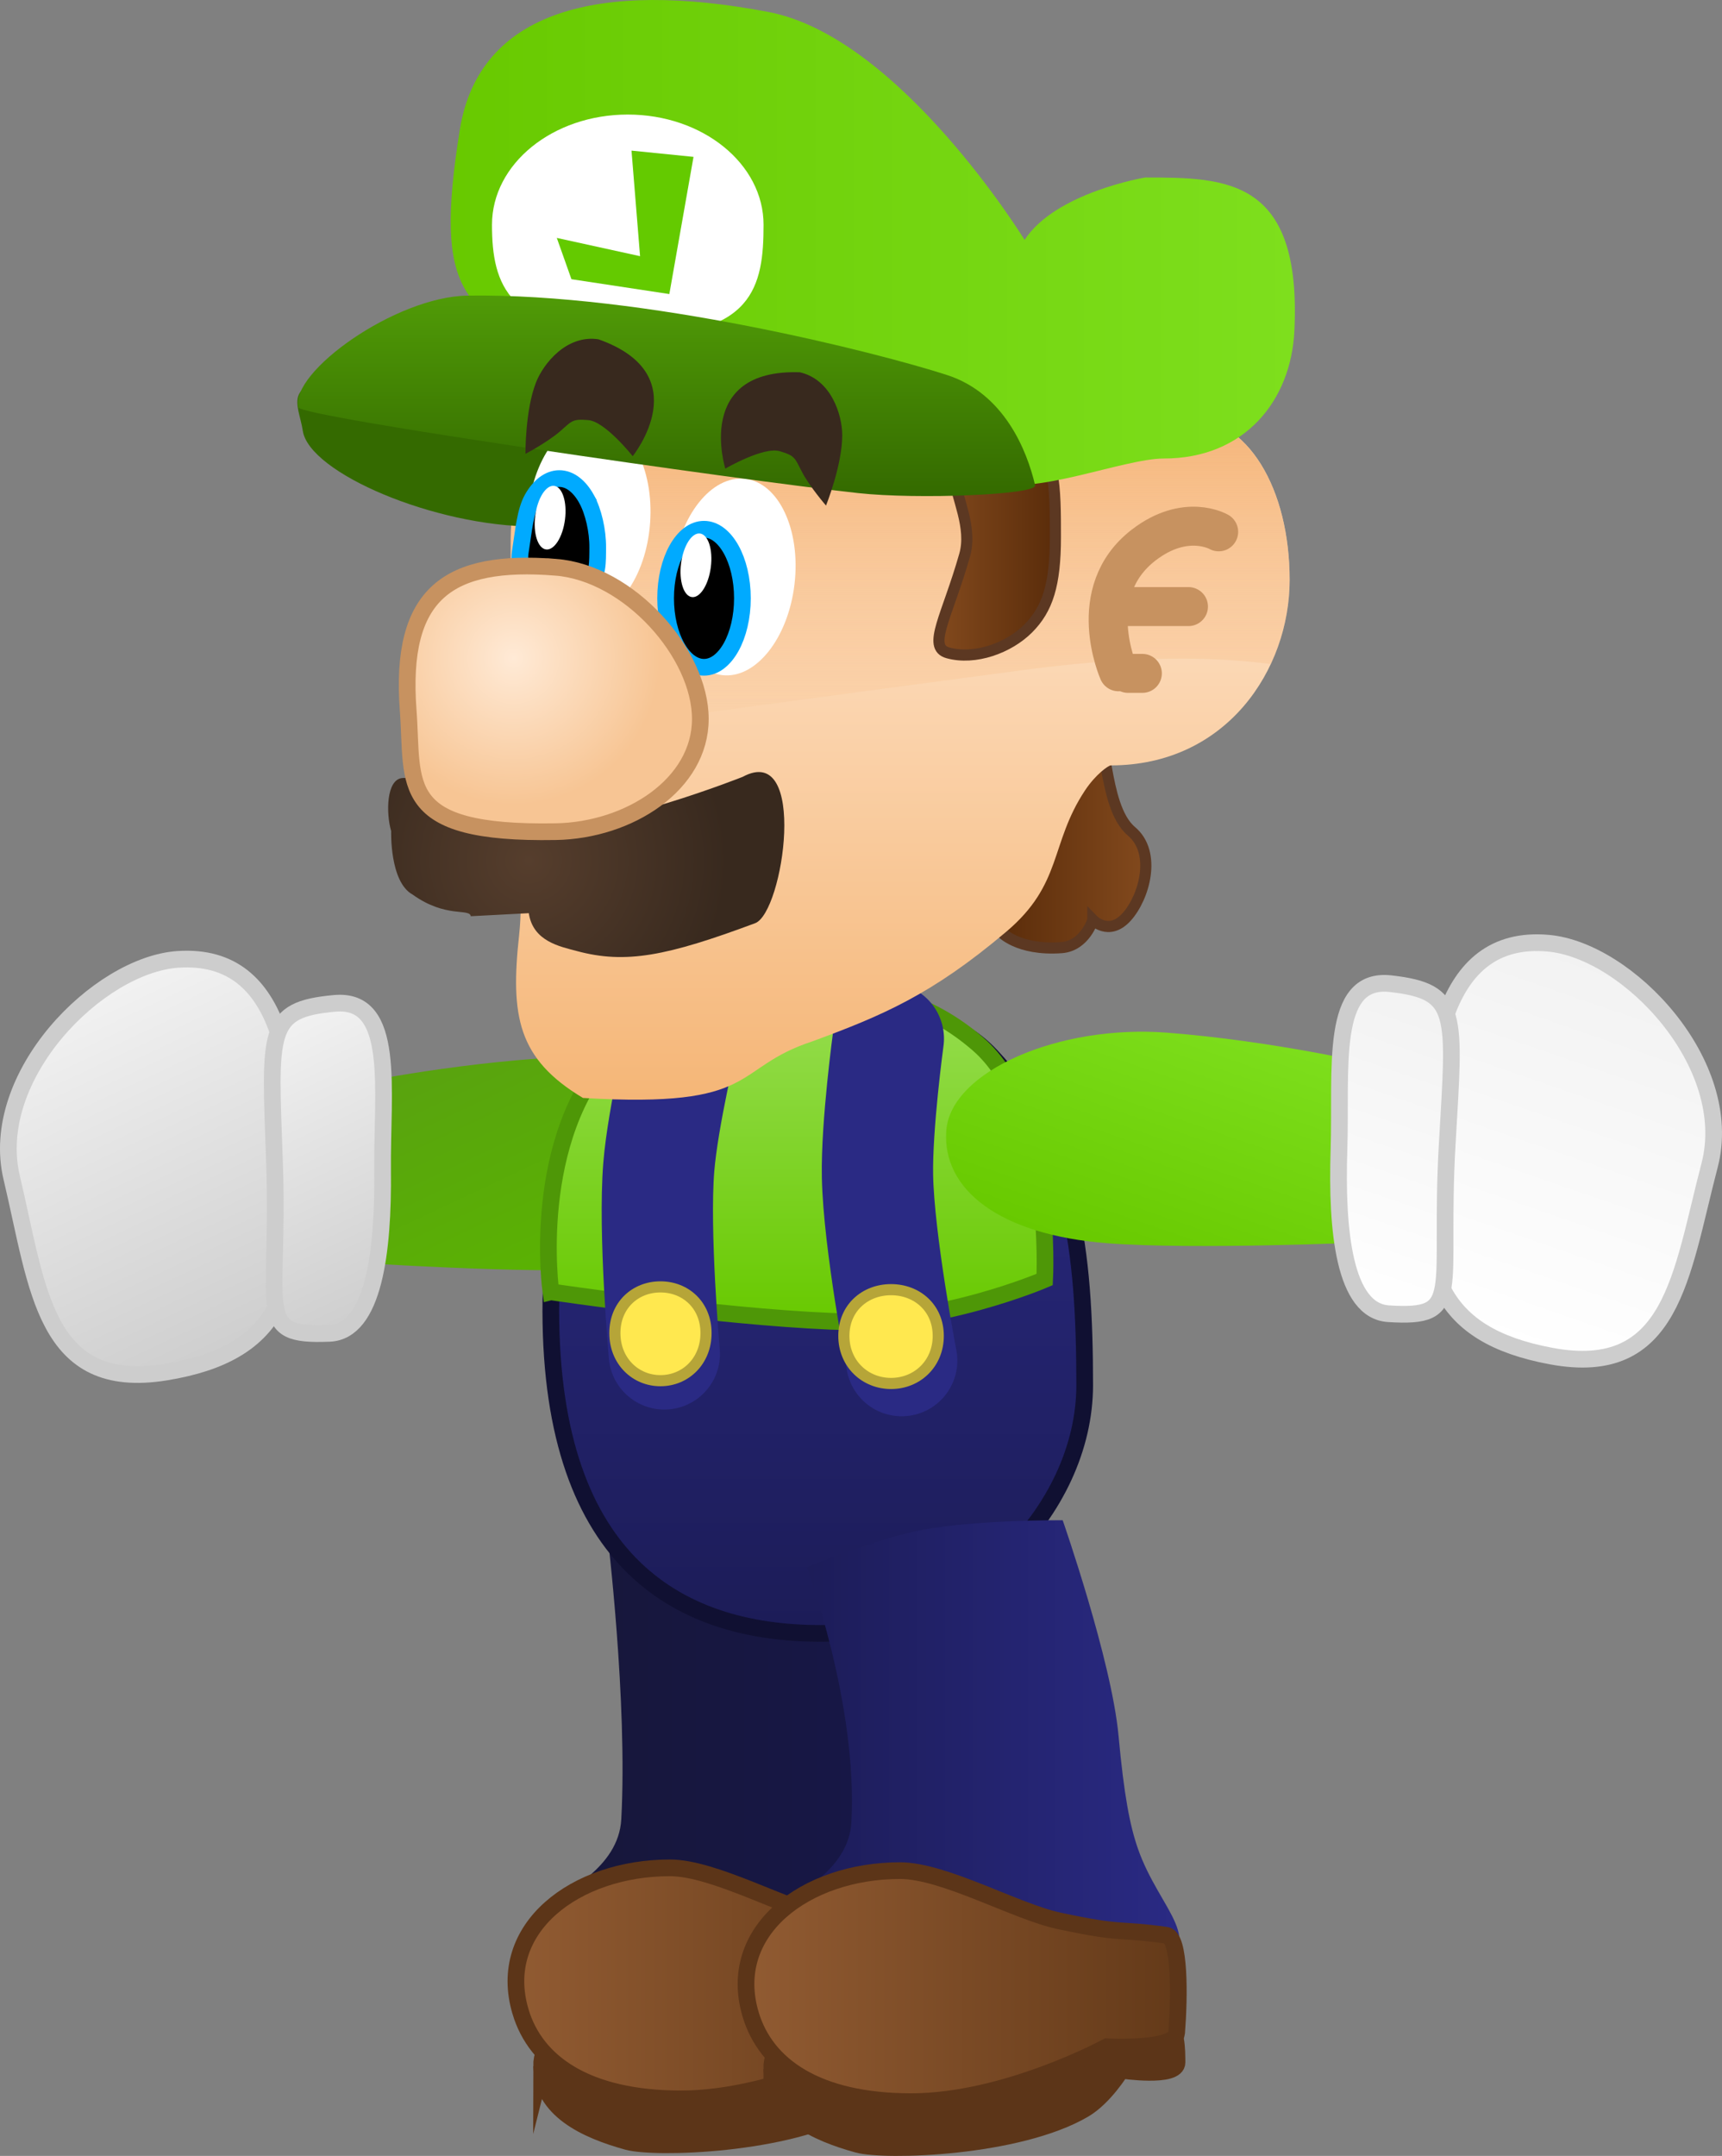 <svg version="1.1" xmlns="http://www.w3.org/2000/svg" xmlns:xlink="http://www.w3.org/1999/xlink" width="154.721" height="193.642" viewBox="0,0,154.721,193.642"><rect x="0" y="0" width="154.721" height="193.642" fill="#808080" stroke="none"/><defs><linearGradient x1="214.55" y1="189.383" x2="202.999" y2="164.801" gradientUnits="userSpaceOnUse" id="color-1"><stop offset="0" stop-color="#5ab500"/><stop offset="1" stop-color="#59a210"/></linearGradient><linearGradient x1="181.95" y1="193.762" x2="167.215" y2="162.404" gradientUnits="userSpaceOnUse" id="color-2"><stop offset="0" stop-color="#cecece"/><stop offset="1" stop-color="#f2f2f2"/></linearGradient><linearGradient x1="195.03" y1="190.366" x2="183.275" y2="165.348" gradientUnits="userSpaceOnUse" id="color-3"><stop offset="0" stop-color="#cecece"/><stop offset="1" stop-color="#f2f2f2"/></linearGradient><linearGradient x1="245.27" y1="231.336" x2="210.532" y2="231.336" gradientUnits="userSpaceOnUse" id="color-4"><stop offset="0" stop-color="#17174a"/><stop offset="1" stop-color="#17173a"/></linearGradient><linearGradient x1="245.158" y1="251.05" x2="206.319" y2="251.05" gradientUnits="userSpaceOnUse" id="color-5"><stop offset="0" stop-color="#643a19"/><stop offset="1" stop-color="#915b32"/></linearGradient><linearGradient x1="233.438" y1="164.026" x2="233.438" y2="219.617" gradientUnits="userSpaceOnUse" id="color-6"><stop offset="0" stop-color="#2a2a84"/><stop offset="1" stop-color="#1c1c57"/></linearGradient><linearGradient x1="231.548" y1="161.334" x2="231.548" y2="191.612" gradientUnits="userSpaceOnUse" id="color-7"><stop offset="0" stop-color="#98de53"/><stop offset="1" stop-color="#68c900"/></linearGradient><linearGradient x1="265.945" y1="231.906" x2="231.208" y2="231.906" gradientUnits="userSpaceOnUse" id="color-8"><stop offset="0" stop-color="#2a2a84"/><stop offset="1" stop-color="#1c1c57"/></linearGradient><linearGradient x1="265.834" y1="251.3" x2="226.994" y2="251.3" gradientUnits="userSpaceOnUse" id="color-9"><stop offset="0" stop-color="#643a19"/><stop offset="1" stop-color="#915b32"/></linearGradient><linearGradient x1="269.199" y1="163.583" x2="261.342" y2="186.3" gradientUnits="userSpaceOnUse" id="color-10"><stop offset="0" stop-color="#7edf1d"/><stop offset="1" stop-color="#68c900"/></linearGradient><linearGradient x1="305.972" y1="159.713" x2="294.361" y2="193.285" gradientUnits="userSpaceOnUse" id="color-11"><stop offset="0" stop-color="#f2f2f2"/><stop offset="1" stop-color="#ffffff"/></linearGradient><linearGradient x1="290.062" y1="162.64" x2="280.723" y2="189.642" gradientUnits="userSpaceOnUse" id="color-12"><stop offset="0" stop-color="#f2f2f2"/><stop offset="1" stop-color="#ffffff"/></linearGradient><linearGradient x1="262.915" y1="148.531" x2="249.658" y2="148.531" gradientUnits="userSpaceOnUse" id="color-13"><stop offset="0" stop-color="#82491d"/><stop offset="1" stop-color="#5a2c0a"/></linearGradient><linearGradient x1="240.723" y1="110.321" x2="240.723" y2="171.681" gradientUnits="userSpaceOnUse" id="color-14"><stop offset="0" stop-color="#ffead6"/><stop offset="1" stop-color="#f5b677"/></linearGradient><linearGradient x1="240.723" y1="110.321" x2="240.723" y2="139.307" gradientUnits="userSpaceOnUse" id="color-15"><stop offset="0" stop-color="#f5b477"/><stop offset="1" stop-color="#f5b477" stop-opacity="0"/></linearGradient><linearGradient x1="254.791" y1="121.896" x2="244.312" y2="121.896" gradientUnits="userSpaceOnUse" id="color-16"><stop offset="0" stop-color="#5a2c0a"/><stop offset="1" stop-color="#82491d"/></linearGradient><linearGradient x1="276.307" y1="94.688" x2="200.459" y2="94.688" gradientUnits="userSpaceOnUse" id="color-17"><stop offset="0" stop-color="#7edf1d"/><stop offset="1" stop-color="#68c900"/></linearGradient><linearGradient x1="219.85" y1="99.451" x2="219.85" y2="117.466" gradientUnits="userSpaceOnUse" id="color-18"><stop offset="0" stop-color="#509b07"/><stop offset="1" stop-color="#346a00"/></linearGradient><radialGradient cx="207.487" cy="150.189" r="17.799" gradientUnits="userSpaceOnUse" id="color-19"><stop offset="0" stop-color="#563e2d"/><stop offset="1" stop-color="#38291e"/></radialGradient><radialGradient cx="206.097" cy="132.023" r="13.171" gradientUnits="userSpaceOnUse" id="color-20"><stop offset="0" stop-color="#ffead6"/><stop offset="1" stop-color="#f7c594"/></radialGradient></defs><g transform="translate(-159.964,-72.908)"><g data-paper-data="{&quot;isPaintingLayer&quot;:true}" fill-rule="nonzero" stroke-linejoin="miter" stroke-miterlimit="10" stroke-dasharray="" stroke-dashoffset="0" style="mix-blend-mode: normal"><g data-paper-data="{&quot;index&quot;:null,&quot;origRot&quot;:0}" stroke-linecap="butt"><path d="M229.651,177.089c0.292,5.308 -4.971,9.279 -14.69,9.813c-7.817,0.43 -23.118,-0.595 -23.118,-0.595l-0.693,-15.938c0,0 9.159,-1.959 18.879,-2.493c9.719,-0.534 19.331,3.906 19.622,9.213z" data-paper-data="{&quot;origRot&quot;:0,&quot;origPos&quot;:null}" fill="url(#color-1)" stroke="none" stroke-width="0"/><g data-paper-data="{&quot;origPos&quot;:null}" stroke="#cdcdcd" stroke-width="1.5"><path d="M186.532,179.41c0.085,9.388 -1.413,15.063 -11.655,16.735c-10.969,1.79 -11.487,-7.476 -13.859,-17.443c-2.173,-9.134 7.765,-19.14 14.929,-19.624c9.874,-0.668 10.5,10.943 10.585,20.332z" data-paper-data="{&quot;origRot&quot;:0,&quot;origPos&quot;:null}" fill="url(#color-2)"/><path d="M194.34,178.061c0.075,7.248 -0.785,14.443 -4.78,14.608c-6.842,0.283 -4.459,-1.865 -4.932,-15.355c-0.415,-11.842 -0.807,-13.724 5.409,-14.285c5.556,-0.501 4.228,7.783 4.303,15.032z" data-paper-data="{&quot;origRot&quot;:0,&quot;origPos&quot;:null}" fill="url(#color-3)"/></g></g><g data-paper-data="{&quot;origPos&quot;:null,&quot;index&quot;:null}" stroke-linecap="butt"><path d="M215.786,236.3c0.578,-10.547 -1.25,-25.625 -1.25,-25.625c0,0 5.181,-2.135 10.388,-2.112c5.263,0.079 10.596,0.891 10.596,0.891c0,0 3.642,12.328 4.267,19.096c0.5,5.413 1.025,8.087 1.735,10.13c1.976,5.696 6.547,8.333 1.348,11.386c-7.634,4.482 -14.323,5.048 -22.839,2.63c-6.874,-1.952 -8.844,-4.874 -9.494,-9.021c-0.161,-1.025 5,-2.813 5.25,-7.375z" data-paper-data="{&quot;origPos&quot;:null}" fill="url(#color-4)" stroke="none" stroke-width="0"/><path d="M208.62,258.497c0,-3.811 6.089,-6.9 13.6,-6.9c5.471,0 16.896,-0.006 21.719,2.577c1.121,0.6 1.091,2.569 1.103,3.726c0.014,1.457 -5.022,0.697 -5.022,0.697c0,0 -1.495,2.447 -3.335,3.525c-5.928,3.472 -17.876,3.822 -20.339,3.144c-3.759,-1.034 -7.726,-2.871 -7.726,-6.77z" data-paper-data="{&quot;origPos&quot;:null}" fill="#5c3518" stroke="#5c3518" stroke-width="1.5"/><path d="M206.736,253.6c-2.25,-7.513 4.934,-12.925 13.425,-12.925c3.949,0 10.401,3.68 14.263,4.506c5.965,1.275 5.103,0.658 9.665,1.301c1.236,0.174 1.177,5.501 0.919,8.765c-0.124,1.577 -6.272,1.254 -6.272,1.254c0,0 -9.084,4.925 -17.575,4.925c-8.491,0 -13.058,-3.262 -14.425,-7.825z" data-paper-data="{&quot;origPos&quot;:null}" fill="url(#color-5)" stroke="#5c3518" stroke-width="1.5"/></g><g data-paper-data="{&quot;origPos&quot;:null,&quot;index&quot;:null}"><path d="M209.46,189.598c0.329,-22.906 6.263,-24.942 19.271,-24.942c7.034,0 14.855,-2.697 20.28,3.072c7.282,7.744 8.412,17.429 8.412,29.596c0,11.215 -10.716,22.294 -23.724,22.294c-13.008,0 -24.574,-6.651 -24.238,-30.019z" data-paper-data="{&quot;origPos&quot;:null}" fill="url(#color-6)" stroke="#101032" stroke-width="1.5" stroke-linecap="butt"/><path d="M209.46,188.936c0,0 -1.954,-13.828 5.72,-21.839c3.249,-3.392 10.267,-5.952 16.72,-5.752c6.454,0.2 11.477,1.468 15.944,5.342c6.827,5.92 5.982,21.146 5.982,21.146c0,0 -9.635,4.157 -19.185,3.752c-10.411,-0.441 -25.18,-2.649 -25.18,-2.649z" data-paper-data="{&quot;origPos&quot;:null}" fill="url(#color-7)" stroke="#4e9707" stroke-width="1.5" stroke-linecap="butt"/><path d="M219.653,194.512c0,0 -0.972,-10.954 -0.497,-16.785c0.37,-4.539 2.203,-12.088 2.203,-12.088" data-paper-data="{&quot;origPos&quot;:null,&quot;origRot&quot;:0}" fill="none" stroke="#2a2a84" stroke-width="10" stroke-linecap="round"/><path d="M240.979,195.116c0,0 -2.06,-10.701 -2.173,-16.562c-0.088,-4.563 0.974,-12.354 0.974,-12.354" data-paper-data="{&quot;origPos&quot;:null}" fill="none" stroke="#2a2a84" stroke-width="10" stroke-linecap="round"/><path d="M240.025,197.169c-2.342,0 -4.241,-1.776 -4.241,-4.275c0,-2.499 1.899,-4.15 4.241,-4.15c2.342,0 4.241,1.651 4.241,4.15c0,2.499 -1.899,4.275 -4.241,4.275z" fill="#ffe84f" stroke="#b6a538" stroke-width="1" stroke-linecap="butt"/><path d="M219.305,196.919c-2.262,0 -4.095,-1.776 -4.095,-4.275c0,-2.499 1.833,-4.15 4.095,-4.15c2.262,0 4.095,1.651 4.095,4.15c0,2.499 -1.833,4.275 -4.095,4.275z" fill="#ffe84f" stroke="#b6a538" stroke-width="1" stroke-linecap="butt"/></g><g data-paper-data="{&quot;origPos&quot;:null,&quot;index&quot;:null}" stroke-linecap="butt"><path d="M236.462,236.55c0.578,-10.547 -4,-22.875 -4,-22.875c0,0 6.431,-2.635 10.388,-3.362c5.013,-0.921 12.596,-0.859 12.596,-0.859c0,0 4.392,12.578 5.017,19.346c0.5,5.413 1.025,8.087 1.735,10.13c1.976,5.696 6.547,8.333 1.348,11.386c-7.634,4.482 -14.323,5.048 -22.839,2.63c-6.874,-1.952 -8.844,-4.874 -9.494,-9.021c-0.161,-1.025 5,-2.813 5.25,-7.375z" data-paper-data="{&quot;origPos&quot;:null}" fill="url(#color-8)" stroke="none" stroke-width="0"/><path d="M229.296,258.747c0,-3.811 6.089,-6.9 13.6,-6.9c5.471,0 16.896,-0.006 21.719,2.577c1.121,0.6 1.091,2.569 1.103,3.726c0.014,1.457 -5.022,0.697 -5.022,0.697c0,0 -1.495,2.447 -3.335,3.525c-5.928,3.472 -17.876,3.822 -20.339,3.144c-3.759,-1.034 -7.726,-2.871 -7.726,-6.77z" data-paper-data="{&quot;origPos&quot;:null}" fill="#5c3518" stroke="#5c3518" stroke-width="1.5"/><path d="M227.411,253.85c-2.25,-7.513 4.934,-12.925 13.425,-12.925c3.949,0 10.401,3.68 14.263,4.506c5.965,1.275 5.103,0.658 9.665,1.301c1.236,0.174 1.177,5.501 0.919,8.765c-0.124,1.577 -6.272,1.254 -6.272,1.254c0,0 -9.084,4.925 -17.575,4.925c-8.491,0 -13.058,-3.262 -14.425,-7.825z" data-paper-data="{&quot;origPos&quot;:null}" fill="url(#color-9)" stroke="#5c3518" stroke-width="1.5"/></g><g data-paper-data="{&quot;index&quot;:null}" stroke-linecap="butt"><path d="M259.458,184.573c-9.705,-0.75 -14.878,-4.838 -14.468,-10.138c0.41,-5.3 10.118,-9.524 19.823,-8.774c9.705,0.75 18.818,2.913 18.818,2.913l-1.047,15.919c0,0 -15.32,0.684 -23.126,0.08z" data-paper-data="{&quot;origRot&quot;:0,&quot;origPos&quot;:null}" fill="url(#color-10)" stroke="none" stroke-width="0"/><g data-paper-data="{&quot;origPos&quot;:null}" stroke="#cdcdcd" stroke-width="1.5"><path d="M288.046,177.717c0.294,-9.384 1.179,-20.979 11.036,-20.091c7.151,0.644 16.864,10.868 14.488,19.952c-2.593,9.912 -3.318,19.164 -14.244,17.13c-10.202,-1.9 -11.574,-7.606 -11.28,-16.99z" data-paper-data="{&quot;origRot&quot;:0,&quot;origPos&quot;:null}" fill="url(#color-11)"/><path d="M280.27,176.194c0.237,-7.245 -0.906,-15.557 4.637,-14.932c6.201,0.699 5.769,2.572 5.089,14.402c-0.774,13.476 1.561,15.677 -5.273,15.241c-3.991,-0.254 -4.69,-7.466 -4.453,-14.711z" data-paper-data="{&quot;origRot&quot;:0,&quot;origPos&quot;:null}" fill="url(#color-12)"/></g></g><g data-paper-data="{&quot;index&quot;:null}"><path d="M258.159,155.531c0,0 -0.709,2.341 -2.83,2.493c-3.916,0.28 -5.418,-1.406 -5.418,-1.406c-1.054,-1.705 1.518,-12.365 1.518,-12.365c0.471,-3.691 6.568,-4.995 6.568,-4.995c1.587,-1.745 0.874,6.008 3.623,8.313c2.298,1.927 1.148,5.963 -0.44,7.708c-1.587,1.745 -3.021,0.252 -3.021,0.252z" data-paper-data="{&quot;origRot&quot;:0,&quot;origPos&quot;:null}" fill="url(#color-13)" stroke="#5c3822" stroke-width="1" stroke-linecap="butt"/><path d="M255.586,113.881c1.5,-0.35 4.951,-3.56 10.75,-3.56c5.799,0 9.5,6.566 9.5,14.667c0,8.1 -5.701,16.667 -16.071,16.667c-0.195,0 -1.349,0.786 -2.322,2.26c-3.175,4.807 -1.973,8.377 -7.072,12.684c-6.717,5.675 -11.153,7.535 -17.408,9.839c-7.385,2.425 -4.555,6.043 -20.621,5.086c-5.862,-3.513 -6.534,-7.343 -5.733,-14.654c0.747,-6.816 -1.563,-18.211 -0.867,-28.058c0.605,-8.564 -1.765,-16.301 6.807,-16.777c5.794,-0.322 38.723,2.853 43.037,1.846z" data-paper-data="{&quot;origPos&quot;:null}" fill="url(#color-14)" stroke="none" stroke-width="0" stroke-linecap="butt"/><path d="M255.586,113.881c1.5,-0.35 4.951,-3.56 10.75,-3.56c5.799,0 9.5,6.566 9.5,14.667c0,2.571 -0.575,5.19 -1.691,7.566c-7.921,-1.043 -16.566,-0.213 -22.387,0.558c-15.309,2.028 -30.611,4.11 -45.912,6.194c-0.227,-3.515 -0.344,-7.097 -0.104,-10.495c0.605,-8.564 -1.765,-16.301 6.807,-16.777c5.794,-0.322 38.723,2.853 43.037,1.846z" data-paper-data="{&quot;origPos&quot;:null}" fill="url(#color-15)" stroke="none" stroke-width="0" stroke-linecap="butt"/><path d="M192.119,106.947c7.18,0 21.25,-0.795 21.25,2.85c0,3.645 1.78,10.4 -5.4,10.4c-8.91,0 -20.232,-4.807 -20.8,-8.6c-0.368,-2.455 -2.23,-4.65 4.95,-4.65z" data-paper-data="{&quot;origPos&quot;:null}" fill="#346a00" stroke="none" stroke-width="0" stroke-linecap="butt"/><path d="M207.403,119.087c0.352,-4.889 3.094,-8.675 6.124,-8.457c3.03,0.218 5.2,4.359 4.848,9.247c-0.352,4.889 -3.094,8.675 -6.124,8.457c-3.03,-0.218 -5.2,-4.359 -4.848,-9.247z" data-paper-data="{&quot;origPos&quot;:null,&quot;origRot&quot;:0}" fill="#ffffff" stroke="none" stroke-width="0" stroke-linecap="butt"/><path d="M246.639,122.764c1.416,-4.981 -5.773,-10.562 5.492,-10.146c2.676,0.099 2.66,4.249 2.66,8.533c0,4.284 -0.705,6.464 -2.446,8.208c-1.741,1.745 -4.78,2.862 -7.217,2.185c-1.887,-0.524 -0.045,-3.306 1.511,-8.78z" fill="url(#color-16)" stroke="#5c3822" stroke-width="1" stroke-linecap="butt"/><path d="M226.922,115.918c3.017,0.354 5,4.587 4.429,9.455c-0.571,4.868 -3.479,8.528 -6.496,8.174c-3.017,-0.354 -5,-4.587 -4.429,-9.455c0.571,-4.868 3.479,-8.528 6.496,-8.174z" data-paper-data="{&quot;origPos&quot;:null,&quot;origRot&quot;:0}" fill="#ffffff" stroke="none" stroke-width="0" stroke-linecap="butt"/><path d="M225.658,122.26c0.624,1.122 1.011,2.672 1.011,4.383c0,1.711 -0.387,3.261 -1.011,4.383c-0.625,1.122 -1.487,1.817 -2.439,1.817c-0.952,0 -1.814,-0.695 -2.439,-1.817c-0.624,-1.122 -1.011,-2.672 -1.011,-4.383c0,-1.711 0.387,-3.261 1.011,-4.383c0.625,-1.122 1.487,-1.817 2.439,-1.817c0.952,0 1.814,0.695 2.439,1.817z" data-paper-data="{&quot;origPos&quot;:null}" fill="#000000" stroke="#00aaff" stroke-width="1.5" stroke-linecap="butt"/><path d="M212.658,117.71c0.624,1.122 1.024,2.882 1.011,4.383c-0.01,1.162 0.066,2.72 -0.9,3.3c-1.102,0.637 -2.594,-0.14 -3.85,-0.4c-0.719,-0.247 -1.517,-0.523 -2,-1.1c-0.383,-0.477 -0.233,-1.261 -0.15,-1.8c0.236,-1.479 0.387,-3.261 1.011,-4.383c0.625,-1.122 1.487,-1.817 2.439,-1.817c0.952,0 1.814,0.695 2.439,1.817z" data-paper-data="{&quot;origPos&quot;:null}" fill="#000000" stroke="#00aaff" stroke-width="1.5" stroke-linecap="round"/><path d="M229.021,73.987c11.804,2.251 23.002,20.47 23.002,20.47c2.78,-4.27 10.83,-5.605 10.83,-5.605c7.314,0 14.076,0.053 13.41,13.787c-0.302,6.226 -4.429,11.453 -11.743,11.453c-3.576,0 -11.939,3.454 -15.221,2.032c-12.497,-5.413 -27.801,-4.002 -39.501,-10.973c-8.03,-4.784 -10.918,-5.634 -8.522,-20.579c1.721,-10.732 12.55,-13.483 27.745,-10.585z" data-paper-data="{&quot;origPos&quot;:null}" fill="url(#color-17)" stroke="none" stroke-width="0" stroke-linecap="butt"/><path d="M216.369,83.197c6.738,0 12.2,4.432 12.2,9.9c0,5.468 -0.865,10.237 -12.2,9.9c-10.737,-0.319 -12.2,-4.432 -12.2,-9.9c0,-5.468 5.462,-9.9 12.2,-9.9z" data-paper-data="{&quot;origPos&quot;:null}" fill="#ffffff" stroke="none" stroke-width="0" stroke-linecap="butt"/><path d="M201.967,99.459c15.807,-0.242 36.945,5.138 43.102,7.138c5.095,1.655 7.161,6.726 7.9,9.9c0.2,0.858 -10.575,1.283 -15.9,0.7c-10.957,-1.2 -50.1,-6.842 -50.3,-7.7c-0.739,-3.174 8.736,-9.94 15.198,-10.038z" data-paper-data="{&quot;origPos&quot;:null}" fill="url(#color-18)" stroke="none" stroke-width="0" stroke-linecap="butt"/><path d="M211.308,97.986l-1.316,-3.709l7.482,1.641l-0.769,-9.482l5.571,0.562l-2.172,12.322z" data-paper-data="{&quot;origPos&quot;:null}" fill="#64ca00" stroke="none" stroke-width="0" stroke-linecap="butt"/><path d="M202.264,155.202c-0.107,-0.738 -2.251,0.196 -5.232,-1.948c-2.073,-1.139 -1.921,-5.696 -1.921,-5.696c-0.467,-1.568 -0.458,-4.673 1.024,-4.771c2.988,-0.198 12.626,4.313 12.626,4.313c5.971,0.34 17.93,-4.416 17.93,-4.416c5.899,-3.185 3.679,12.193 1.116,13.147c-7.916,2.947 -11.627,3.689 -16.039,2.492c-1.446,-0.392 -3.919,-0.846 -4.291,-3.395z" data-paper-data="{&quot;origPos&quot;:null}" fill="url(#color-19)" stroke="none" stroke-width="0" stroke-linecap="butt"/><path d="M209.889,123.857c6.607,0.515 13,7.757 13,13.625c0,5.868 -6.374,10.01 -13,10.125c-14.377,0.25 -12.75,-4.257 -13.25,-10.875c-0.8,-10.588 3.623,-13.625 13.25,-12.875z" data-paper-data="{&quot;origPos&quot;:null}" fill="url(#color-20)" stroke="#c79260" stroke-width="1.5" stroke-linecap="butt"/><g data-paper-data="{&quot;origPos&quot;:null}" fill="none" stroke="#c79260" stroke-width="3.5" stroke-linecap="round"><path d="M260.462,133.247c0,0 -3.193,-7.171 2.245,-11.372c3.792,-2.929 6.755,-1.199 6.755,-1.199" data-paper-data="{&quot;origPos&quot;:null}"/><path d="M266.748,127.39h-6" data-paper-data="{&quot;origPos&quot;:null}"/><path d="M261.319,133.39h1.286" data-paper-data="{&quot;origPos&quot;:null}"/></g><path d="M230.056,113.445c-1.444,-0.47 -4.922,1.553 -4.922,1.553c0,0 -2.837,-8.972 6.694,-8.651c2.818,0.639 3.811,3.825 3.811,5.653c0,2.692 -1.458,6.319 -1.458,6.319c0,0 -1.458,-1.688 -2.147,-3c-0.668,-1.271 -0.603,-1.465 -1.978,-1.875z" data-paper-data="{&quot;origPos&quot;:null}" fill="#38291e" stroke="none" stroke-width="0" stroke-linecap="butt"/><path d="M212.795,110.639c-1.431,-0.12 -1.441,0.085 -2.526,1.025c-1.12,0.969 -3.093,2.01 -3.093,2.01c0,0 -0.035,-3.909 0.948,-6.416c0.667,-1.702 2.754,-4.306 5.611,-3.874c8.991,3.178 3.077,10.497 3.077,10.497c0,0 -2.5,-3.152 -4.016,-3.241z" data-paper-data="{&quot;origPos&quot;:null,&quot;index&quot;:null,&quot;origRot&quot;:0}" fill="#38291e" stroke="none" stroke-width="0" stroke-linecap="butt"/><path d="M222.86,120.827c0.369,0.047 0.662,0.41 0.838,0.958c0.176,0.548 0.234,1.281 0.133,2.068c-0.101,0.788 -0.342,1.482 -0.65,1.968c-0.308,0.486 -0.683,0.763 -1.052,0.716c-0.369,-0.047 -0.662,-0.41 -0.838,-0.958c-0.176,-0.548 -0.234,-1.281 -0.133,-2.068c0.101,-0.788 0.342,-1.482 0.65,-1.968c0.308,-0.486 0.683,-0.763 1.052,-0.716z" data-paper-data="{&quot;origPos&quot;:null,&quot;origRot&quot;:0}" fill="#ffffff" stroke="#00aaff" stroke-width="0" stroke-linecap="butt"/><path d="M209.757,116.548c0.369,0.047 0.662,0.41 0.838,0.958c0.176,0.548 0.234,1.281 0.133,2.068c-0.101,0.788 -0.342,1.482 -0.65,1.968c-0.308,0.486 -0.683,0.763 -1.052,0.716c-0.369,-0.047 -0.662,-0.41 -0.838,-0.958c-0.176,-0.548 -0.234,-1.281 -0.133,-2.068c0.101,-0.788 0.342,-1.482 0.65,-1.968c0.308,-0.486 0.683,-0.763 1.052,-0.716z" data-paper-data="{&quot;origPos&quot;:null,&quot;origRot&quot;:0}" fill="#ffffff" stroke="#00aaff" stroke-width="0" stroke-linecap="butt"/></g></g></g></svg>
